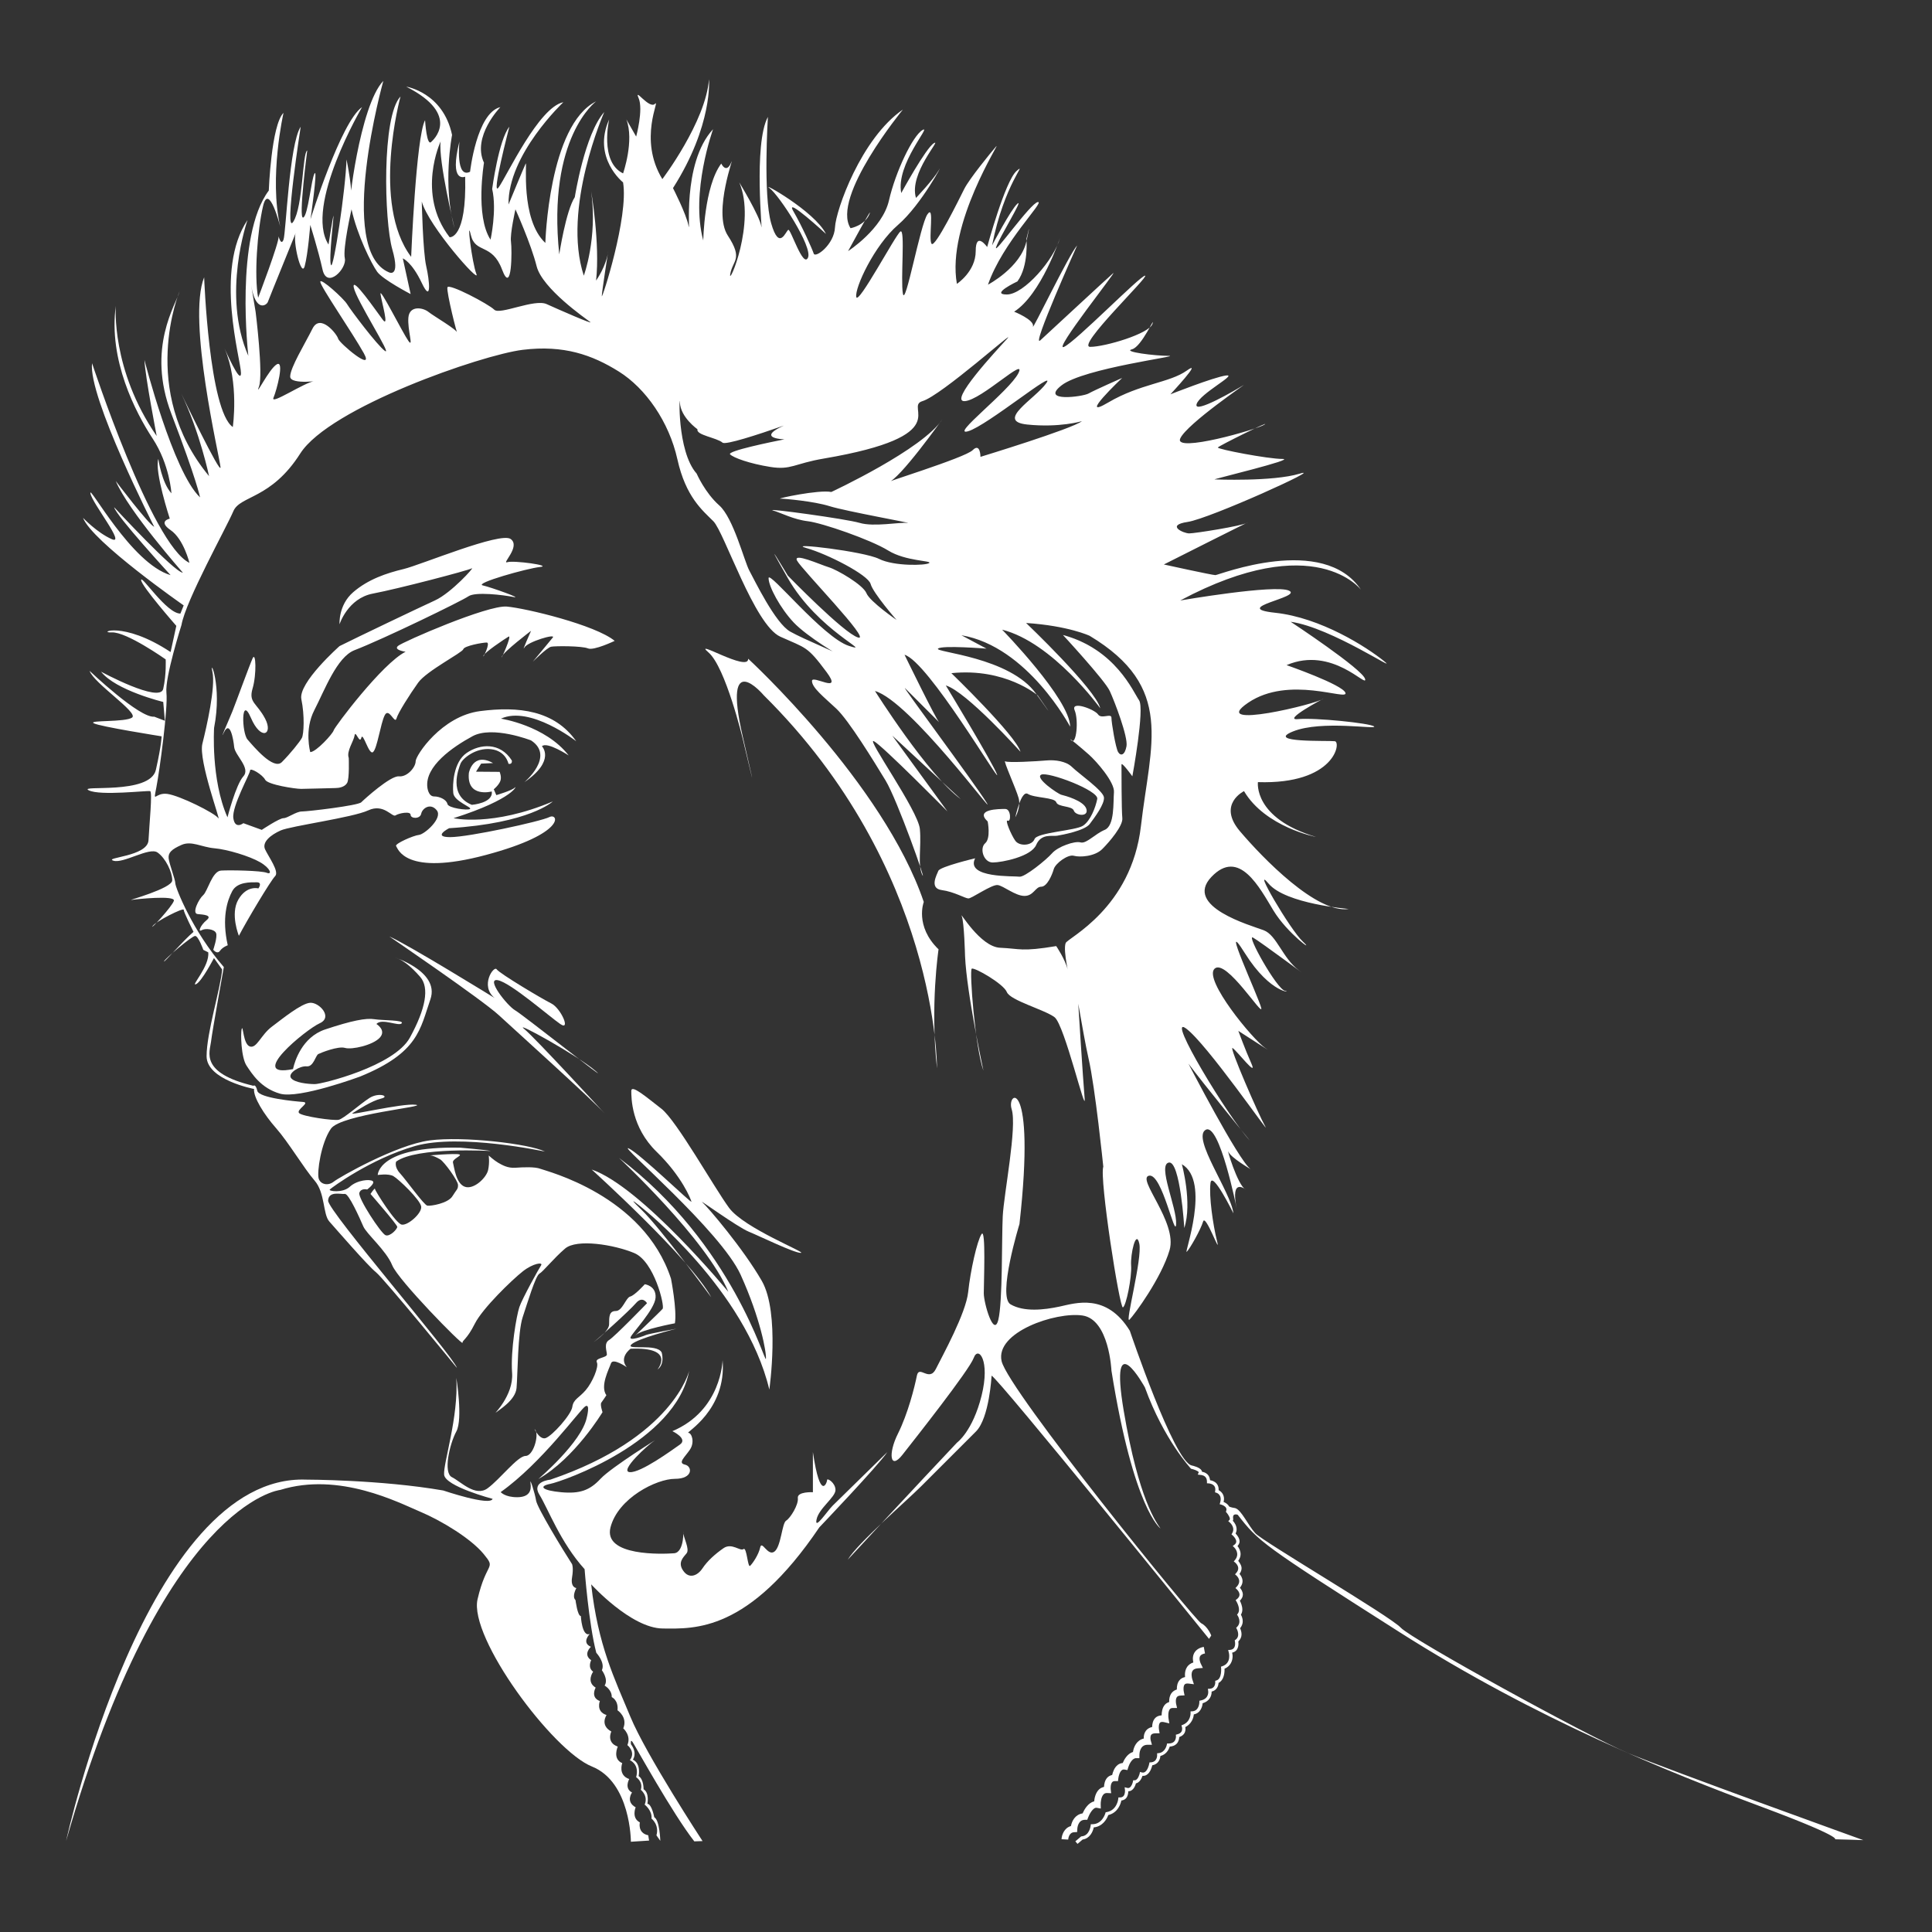 <svg xmlns="http://www.w3.org/2000/svg" xmlns:xlink="http://www.w3.org/1999/xlink" version="1.1" width="300" height="300" xml:space="preserve"><rect width="100%" height="100%" fill="#333333" stroke="none"/><desc>Created with Fabric.js 1.2.0</desc><defs></defs><g style="stroke: none; stroke-width: 1; stroke-dasharray: ; stroke-linecap: butt; stroke-linejoin: miter; stroke-miterlimit: 10; fill: none; opacity: 1;" transform="translate(150 150) scale(1.37 1.37)"><g transform=""><path d="M 25.724 112.184 c 0 0 0.009 -0.054 0.032 -0.148 c 0.158 -0.675 0.961 -3.462 3.608 -4.344 c 3.021 -1.007 4.647 -1.316 5.577 -1.162 s 3.408 0.078 3.098 0.465 c -0.31 0.387 -2.246 -0.62 -2.866 0.077 c 0 0 1.162 0.697 0.387 1.549 s -3.175 1.394 -3.95 1.162 c -0.774 -0.232 -2.711 0.542 -3.021 0.697 c -0.31 0.155 -0.542 1.471 -1.317 1.394 c -0.774 -0.078 -2.168 0.774 -1.781 1.316 c 0.387 0.542 1.937 0.697 2.711 0.697 s 8.984 -2.014 10.766 -5.267 c 1.781 -3.253 2.246 -5.654 1.162 -6.893 s -2.014 -1.936 -2.789 -2.168 s 5.112 1.394 3.95 4.724 c -1.162 3.331 -1.317 6.042 -7.978 8.752 c 0 0 -6.894 2.556 -9.062 1.937 c -2.169 -0.62 -3.176 -2.246 -3.795 -3.176 c -0.62 -0.929 -0.697 -3.718 -0.542 -4.183 c 0.155 -0.464 0.155 1.782 0.929 2.014 c 0.775 0.232 1.239 -1.317 2.479 -2.247 c 1.239 -0.929 3.331 -2.633 4.337 -2.71 c 1.007 -0.078 2.633 1.627 1.084 2.324 S 20.38 113.268 25.724 112.184 z" style="stroke: none; stroke-width: 1; stroke-dasharray: ; stroke-linecap: butt; stroke-linejoin: miter; stroke-miterlimit: 10; fill: white; opacity: 1;" transform="translate(-102 -100.5)" stroke-linecap="round"></path></g><g transform=""><path d="M 36.645 97.157 c 0 0 10.456 7.125 12.393 8.907 c 1.936 1.782 10.611 9.604 12.005 11.153 c 0 0 -7.9 -8.598 -9.14 -9.604 c -1.239 -1.006 6.196 3.098 8.132 4.802 c 1.937 1.704 -8.21 -6.351 -9.139 -6.893 c -0.93 -0.542 -3.408 -3.718 -1.937 -3.408 s 5.809 4.105 7.048 4.957 s 0.077 -1.782 -1.007 -2.324 c -1.084 -0.542 -5.886 -3.408 -6.196 -3.873 s -1.937 1.859 -0.232 3.253 C 48.573 104.128 38.659 98.009 36.645 97.157 z" style="stroke: none; stroke-width: 1; stroke-dasharray: ; stroke-linecap: butt; stroke-linejoin: miter; stroke-miterlimit: 10; fill: white; opacity: 1;" transform="translate(-102 -100.5)" stroke-linecap="round"></path></g><g transform=""><path d="M 79.709 148.508 c 0 0 1.239 -8.674 -0.852 -12.315 c -2.091 -3.64 -6.119 -8.365 -6.739 -8.907 c -0.619 -0.542 3.95 2.789 5.267 3.331 c 1.317 0.542 5.112 2.4 5.887 2.4 c 0.775 0 -6.429 -2.788 -8.132 -5.112 c -1.704 -2.323 -5.964 -9.914 -7.668 -11.23 c -1.704 -1.317 -3.408 -2.789 -3.408 -2.014 s 0 4.105 2.865 6.894 c 2.866 2.788 3.873 5.345 3.95 5.654 c 0.078 0.31 -5.886 -5.499 -7.125 -6.042 s 10.456 9.372 12.702 14.329 c 2.246 4.957 2.943 8.83 2.866 9.527 c -0.077 0.697 -3.718 -13.012 -16.652 -22.771 c 0 0 9.914 9.217 12.393 15.181 c 0 0 -9.836 -11.928 -15.491 -13.864 c 0 0 11.23 10.146 13.554 14.484 c 0 0 -5.731 -7.823 -7.9 -9.914 c -2.169 -2.091 0.155 -0.155 0.155 -0.155 S 76.998 137.2 79.709 148.508 z" style="stroke: none; stroke-width: 1; stroke-dasharray: ; stroke-linecap: butt; stroke-linejoin: miter; stroke-miterlimit: 10; fill: white; opacity: 1;" transform="translate(-102 -100.5)" stroke-linecap="round"></path></g><g transform=""><path d="M 103.036 88.292 c 0 0 -3.981 0.948 -4.17 1.422 s -1.043 1.991 0.379 2.18 s 2.654 0.948 3.033 0.948 c 0.379 0 2.654 -1.611 3.318 -1.517 s 1.991 1.232 3.033 1.232 s 1.232 -1.043 1.896 -1.043 c 0.663 0 1.232 -1.327 1.421 -1.991 c 0.19 -0.663 1.612 -1.706 2.275 -1.517 c 0.663 0.19 2.37 0.095 3.223 -0.758 c 0.853 -0.854 2.37 -2.654 2.275 -3.507 s -0.095 -5.688 -0.095 -6.067 c 0 -0.379 1.232 1.327 1.232 1.327 s 1.421 -7.678 0.758 -8.625 c -0.664 -0.948 -2.654 -5.782 -8.626 -7.394 c 0 0 4.739 5.119 5.308 6.351 c 0.569 1.232 2.085 5.213 1.896 6.256 c -0.19 1.042 -0.664 1.137 -0.948 0.664 c -0.284 -0.474 -0.758 -3.318 -0.758 -3.887 s -1.137 0.19 -1.517 -0.379 c -0.379 -0.569 -3.128 -1.611 -2.654 -0.474 c 0.474 1.138 0.189 3.981 -0.379 3.413 s 1.138 0.853 1.991 1.611 s 2.938 3.128 2.844 4.266 c -0.095 1.137 0.095 3.792 -1.043 4.265 c -1.137 0.474 -2.085 1.612 -2.749 1.422 c -0.664 -0.189 -2.56 0.474 -3.223 1.232 s -3.128 2.749 -3.697 2.654 S 101.898 90.567 103.036 88.292 z" style="stroke: none; stroke-width: 1; stroke-dasharray: ; stroke-linecap: butt; stroke-linejoin: miter; stroke-miterlimit: 10; fill: white; opacity: 1;" transform="translate(-102 -100.5)" stroke-linecap="round"></path></g><g transform=""><path d="M 104.458 84.122 c 0 0 0.379 1.896 -0.284 2.465 c -0.664 0.568 -0.189 2.18 0.853 2.18 c 1.043 0 4.36 -0.664 4.929 -1.991 s 1.801 -0.948 2.37 -1.042 c 0.569 -0.095 3.128 -0.569 3.697 -1.327 s 1.706 -2.275 1.611 -3.033 c -0.095 -0.759 -2.938 -2.749 -3.602 -3.413 s -1.896 -0.853 -2.938 -0.758 c -1.042 0.095 -4.36 0.284 -4.645 0.095 s 1.232 3.128 1.517 4.171 c 0.284 1.042 -0.379 2.18 -0.379 2.18 s 0.663 -3.128 1.422 -2.654 c 0.758 0.474 3.033 0.379 3.223 0.948 c 0.189 0.569 1.801 0.379 1.991 0.948 c 0.189 0.568 1.706 0.758 1.421 -0.19 c -0.284 -0.948 -2.464 -1.517 -2.843 -1.611 c -0.379 -0.095 -3.034 -1.896 -2.275 -2.275 c 0.758 -0.379 6.54 1.801 6.351 2.749 c -0.189 0.948 -0.758 2.464 -1.611 3.033 s -5.213 0.758 -5.498 1.517 c -0.284 0.758 -1.706 0.853 -2.18 0.189 c -0.474 -0.664 -1.232 -2.464 -0.854 -2.275 c 0.379 0.189 0.379 -1.327 -0.284 -1.327 S 102.941 82.7 104.458 84.122 z" style="stroke: none; stroke-width: 1; stroke-dasharray: ; stroke-linecap: butt; stroke-linejoin: miter; stroke-miterlimit: 10; fill: white; opacity: 1;" transform="translate(-102 -100.5)" stroke-linecap="round"></path></g><g transform=""><path d="M 86.195 67.186 c -2.21 -2.971 -2.307 -2.686 -5.245 -4.013 s -6.351 -11.849 -7.583 -13.081 c -1.232 -1.232 -3.128 -2.749 -4.076 -7.014 c -0.948 -4.266 -3.602 -8.057 -6.635 -9.953 c -3.033 -1.896 -6.256 -3.033 -10.901 -2.464 s -21.896 6.541 -25.214 11.754 c -3.318 5.213 -6.825 4.739 -7.583 6.541 c -0.758 1.801 -5.403 10.142 -5.877 12.891 c 0 0 -1.896 5.972 -1.707 7.678 c 0.19 1.706 -0.758 8.72 -1.137 10.711 c -0.379 1.991 -0.189 0.569 1.232 0.758 c 1.421 0.189 5.403 2.18 5.782 2.749 c 0.379 0.569 -2.275 -6.541 -1.801 -8.437 c 0.474 -1.896 1.517 -6.445 1.137 -8.152 c -0.379 -1.706 1.138 1.517 0.19 6.351 c 0 0 -0.379 5.877 1.517 10.143 c 0 0 0.948 -3.697 1.801 -4.645 c 0.853 -0.948 -0.948 -2.37 -1.042 -3.317 c -0.095 -0.948 -0.474 -3.033 -1.138 -1.706 c -0.664 1.327 0.569 -1.422 0.948 -2.37 c 0.379 -0.948 1.896 -5.119 2.275 -5.972 c 0.379 -0.853 0.474 1.801 0 3.413 c -0.474 1.611 0.474 1.611 1.422 3.413 c 0.948 1.801 -0.474 2.559 -1.612 -0.095 c -1.137 -2.654 -1.042 1.707 -0.379 2.465 s 2.938 3.507 3.886 2.559 s 2.053 -2.319 2.275 -2.749 c 0.215 -0.416 0.326 -2.521 -0.061 -4.376 s 4.328 -6.028 4.328 -6.028 c 2.009 -1.005 8.965 -4.328 10.82 -5.178 s 4.56 -3.865 4.173 -3.633 c -0.386 0.232 -8.347 2.319 -11.207 2.86 c -2.859 0.541 -3.787 3.478 -3.787 3.478 s -0.154 -2.164 1.546 -3.633 c 1.7 -1.468 3.787 -2.164 5.719 -2.627 c 1.932 -0.464 10.975 -4.251 12.134 -3.401 s -1.082 2.86 -0.386 2.628 s 5.178 0.386 3.71 0.541 c -1.469 0.154 -7.497 1.855 -6.492 2.087 c 1.004 0.232 4.637 1.545 3.478 1.313 c -1.159 -0.232 -4.328 -0.618 -5.101 -0.077 s -9.645 4.851 -12.907 6.106 c -2.009 0.772 -3.4 4.56 -4.56 6.801 c -1.16 2.241 -0.46 4.751 -0.46 4.751 c 0.664 0 2.56 -2.085 2.654 -2.465 c 0.095 -0.379 5.498 -7.583 8.152 -8.91 c 0 0 -1.422 -0.189 -0.853 -0.664 c 0.569 -0.474 10.143 -4.645 12.323 -4.455 s 10.047 2.085 12.228 3.887 c 0 0 -2.37 1.137 -3.033 0.853 c -0.664 -0.285 -3.697 -0.285 -4.171 -0.19 c -0.474 0.095 -2.085 1.707 -2.085 1.707 s 1.896 -2.275 2.275 -2.749 c 0.379 -0.474 -2.844 0.474 -3.223 1.137 c -0.379 0.664 0.758 -1.896 0.758 -1.896 s -3.128 2.37 -3.317 2.938 s 1.232 -2.56 0.758 -2.275 c -0.474 0.284 -2.749 1.801 -2.844 2.18 c -0.095 0.379 0.853 -1.517 0.379 -1.517 c -0.474 0 -2.559 0.379 -2.654 0.758 c -0.095 0.379 -4.171 2.464 -5.119 3.792 s -2.275 3.412 -2.464 4.076 c -0.19 0.663 -0.853 -1.327 -1.327 -0.379 s -0.853 3.792 -1.327 4.171 c -0.474 0.379 -1.137 -2.37 -1.327 -1.612 c -0.189 0.759 -0.664 -0.948 -0.758 -0.284 s -0.948 1.801 -0.664 2.56 c 0 0 0.095 2.37 -0.189 2.843 c -0.284 0.474 -0.948 0.569 -1.327 0.569 c -0.379 0 -3.223 0.095 -3.886 0.095 s -3.792 -0.474 -4.076 -1.042 c -0.285 -0.569 -1.707 -1.422 -1.707 -1.043 c 0 0.379 -2.085 4.076 -1.896 5.403 c 0.189 1.327 1.137 0.569 1.137 0.569 l 2.085 0.758 c 0 0 1.991 -1.327 2.464 -1.327 c 0.474 0 1.422 -0.758 2.085 -0.758 s 6.351 -0.664 6.73 -1.043 c 0.379 -0.379 3.318 -3.033 4.266 -2.938 s 1.896 -1.042 1.896 -1.706 s 2.938 -5.119 7.298 -5.688 c 4.36 -0.568 8.437 -0.095 10.901 3.413 c 0 0 -5.213 -4.076 -8.531 -2.559 c 0 0 5.023 0.758 7.678 4.17 c 0 0 -2.464 -1.611 -3.033 -1.042 c 0 0 1.611 1.611 -1.991 4.076 c 0 0 3.507 -2.938 0.758 -4.739 c 0 0 -4.36 -1.707 -6.635 -0.474 s -5.403 3.413 -5.119 5.782 c 0 0 0.095 1.042 0.758 1.042 c 0.664 0 1.422 0.379 1.517 0.853 c 0.095 0.474 2.275 0.759 2.56 0.569 c 0.284 -0.189 -1.801 -0.853 -1.896 -1.801 c -0.095 -0.948 0 -3.507 1.517 -4.55 c 1.517 -1.043 3.792 -1.232 5.119 0.853 c 0 0 0.095 0.474 -0.379 0.379 c 0 0 -0.274 -1.474 -1.997 -1.66 c -1.723 -0.187 -3.238 1.079 -3.446 1.661 c -0.208 0.581 -1.412 3.549 1.287 4.649 c 0 0 2.449 -0.187 2.262 -1.515 c 0 0 -2.864 0.768 -2.595 -2.097 c 0 0 0.436 -2.408 2.74 -1.121 l -1.349 0.062 l -0.582 0.914 l 2.678 0.021 c 0 0 0.27 0.602 0.062 1.08 s -0.727 0.893 -0.727 0.893 l 0.291 0.664 c 0 0 1.848 -0.548 2.101 -0.864 s 0 1.264 -6.951 3.476 c 0 0 4.36 1.011 11.249 -1.896 c 0 0 -2.591 2.465 -11.754 3.033 c 0 0 -1.959 1.011 0.126 1.011 s 10.237 -1.77 11.248 -2.275 c 1.011 -0.505 2.022 1.833 -7.204 4.297 c -9.226 2.465 -9.984 -0.758 -10.174 -1.011 s 1.959 -1.201 2.591 -1.264 c 0.632 -0.063 2.717 -1.896 2.022 -2.78 c -0.695 -0.885 -1.644 -0.253 -1.77 0.379 c -0.126 0.632 -1.201 0.569 -1.201 0.126 s -1.327 -0.189 -1.706 0.063 c -0.379 0.253 -1.327 -1.391 -3.097 -0.569 s -8.784 1.769 -9.921 2.275 c -1.137 0.505 -2.148 1.327 -1.769 2.148 c 0.379 0.822 1.643 2.528 1.137 3.033 c -0.505 0.506 -3.223 5.056 -4.107 6.762 c 0 0 -1.011 -2.464 -0.063 -4.107 c 0.948 -1.643 2.275 -1.264 2.275 -1.264 s 0.505 -0.695 -0.19 -0.695 c -0.695 0 -2.212 -0.063 -2.78 1.011 c -0.569 1.074 -1.201 3.033 -0.505 6.129 c 0 0 -0.569 0.189 -0.885 0.632 c -0.316 0.442 -0.758 -0.126 -0.758 -0.126 s 0.505 -1.454 0.316 -1.896 s -1.201 -0.569 -1.643 -0.316 s -0.126 -0.569 0.569 -1.138 c 0.695 -0.568 -0.316 -0.632 -1.011 -0.695 c -0.695 -0.063 0.126 -1.707 0.632 -2.149 c 0.506 -0.442 1.011 -2.717 2.022 -2.78 c 1.011 -0.063 4.55 0 5.182 0.253 s 0.442 -0.506 -0.758 -1.201 c -1.201 -0.695 -3.729 -1.454 -5.182 -1.58 c -1.454 -0.126 -2.591 -0.885 -3.729 -0.379 c -1.138 0.505 -1.517 0.885 -1.454 1.517 s 0.758 2.401 0.758 2.844 c 0 0.442 1.959 5.434 5.498 9.479 c 0 0 -1.327 7.33 -1.453 8.468 c -0.126 1.137 -1.327 3.539 4.803 4.992 c 0 0 0.253 -0.253 0.442 0.568 c 0.189 0.822 4.297 1.201 5.182 1.264 c 0.885 0.063 -0.821 0.885 -0.442 1.264 c 0.379 0.379 3.918 0.885 4.487 0.758 c 0.569 -0.126 2.401 -1.769 3.476 -2.464 s 2.401 -0.19 1.327 0.063 s -2.591 1.264 -3.223 1.644 c -0.632 0.379 5.561 -1.138 7.141 -0.948 c 1.58 0.189 -8.468 1.074 -9.605 2.717 c -1.137 1.643 -1.58 4.929 -1.39 5.625 c 0.189 0.695 1.074 0.885 1.706 0.379 s 7.078 -4.171 10.869 -4.677 c 3.792 -0.505 11.312 0.38 13.081 1.265 c 0 0 -9.668 -2.085 -14.724 -0.632 c -5.055 1.453 -9.479 4.739 -9.668 4.929 c -0.189 0.189 1.454 0.442 2.275 -0.316 c 0.822 -0.758 2.275 -0.885 2.591 -0.632 c 0.315 0.253 -0.632 0.948 -0.632 0.948 s -0.695 -0.19 -0.884 0.379 c -0.19 0.569 2.464 4.613 2.97 4.803 s 1.327 -0.695 1.327 -0.948 s -3.033 -3.729 -3.033 -3.729 s 0.505 -0.758 0.505 -0.569 s 2.338 3.918 3.033 4.044 c 0.695 0.126 2.275 -1.264 2.212 -2.022 s -2.591 -3.16 -3.16 -3.476 c -0.569 -0.316 -1.77 -0.126 -1.77 -0.126 s 0 -3.286 9.353 -3.097 c 0 0 2.97 0.253 3.476 0.379 c 0 0 -8.404 -0.505 -10.743 1.201 c 0 0 -0.253 0.569 0.442 1.327 s 2.717 3.602 3.096 3.665 c 0.379 0.063 2.338 -0.252 2.844 -1.074 c 0.506 -0.822 0.632 -0.758 0.632 -1.264 c 0 -0.505 -1.58 -2.654 -2.022 -2.907 s -0.821 -0.442 -1.137 -0.442 c -0.316 0 2.843 -0.252 3.286 -0.126 c 0.442 0.126 -0.821 0.505 -0.695 0.948 c 0.126 0.442 0.316 2.338 1.327 2.717 c 1.011 0.379 2.464 -1.011 2.654 -1.896 c 0.19 -0.885 0.063 -1.643 0.063 -1.643 s 0.632 0.569 1.074 0.822 s 1.074 0.632 1.959 0.568 c 0.885 -0.063 2.211 -0.126 2.844 0.126 c 0.632 0.253 11.69 2.97 14.787 12.449 c 0 0 0.695 3.539 0.442 5.055 c 0 0 -3.728 0.695 -4.423 1.327 s 2.781 -2.654 3.033 -2.97 c 0.253 -0.316 -0.948 -5.372 -3.223 -6.32 c -2.275 -0.948 -6.509 -1.643 -7.836 -0.505 c -1.327 1.138 -2.465 2.591 -2.907 2.844 c -0.442 0.252 -1.327 3.223 -1.896 4.929 c -0.569 1.706 -0.568 6.635 -0.695 8.025 c -0.126 1.391 -1.959 2.465 -2.338 2.781 c -0.379 0.315 2.022 -1.896 1.833 -4.487 s 0.505 -6.508 0.822 -7.457 c 0.316 -0.948 2.211 -4.36 2.464 -4.739 c 0.253 -0.379 -0.885 -0.253 -2.085 0.695 c -1.201 0.948 -4.55 4.171 -5.435 5.94 s -1.39 1.832 -1.39 2.148 c 0 0.316 -7.268 -7.078 -7.962 -8.784 s -2.907 -3.539 -3.286 -4.424 c -0.379 -0.884 -1.643 -3.729 -2.085 -3.665 c -0.442 0.063 -1.833 -0.379 -1.896 0.758 c -0.063 1.137 14.169 17.587 14.604 18.968 c 0 0 -8.253 -10.108 -9.181 -10.85 c -0.928 -0.742 -4.544 -4.915 -5.286 -5.75 s -0.463 -3.246 -1.669 -4.637 s -2.968 -4.358 -4.359 -5.935 c -1.391 -1.577 -2.597 -3.524 -2.504 -4.451 c 0 0 -5.379 -1.021 -5.379 -3.71 c 0 -2.689 1.577 -7.605 1.762 -9.831 l -0.927 -1.298 c 0 0 -1.391 2.689 -2.04 2.968 c -0.649 0.278 1.576 -2.04 1.391 -3.617 l -0.557 -0.278 c 0 0 -0.557 -1.577 -0.927 -1.577 c -0.371 0 -3.432 2.597 -3.524 2.875 s 2.226 -2.411 3.339 -3.338 c 0 0 -1.113 -2.226 -1.113 -2.504 s -3.153 1.298 -3.524 1.854 s 2.226 -2.226 2.411 -2.875 c 0.186 -0.649 -4.266 -0.186 -4.822 -0.093 c -0.557 0.093 4.637 -1.298 4.637 -2.226 c 0 -0.928 -0.742 -2.504 -1.669 -3.153 c -0.927 -0.649 -3.895 1.298 -5.008 0.927 C 4.243 88.193 9.25 88.1 9.343 86.245 c 0.093 -1.854 0.464 -5.471 0.186 -5.564 s -5.657 0.557 -6.955 -0.093 c -1.298 -0.649 6.955 0.557 7.604 -2.318 c 0.649 -2.875 0.649 -3.802 0.649 -3.802 s -7.048 -1.112 -7.697 -1.483 s 3.617 -0.093 4.359 -0.649 c 0.742 -0.556 -4.359 -3.896 -4.823 -5.287 c 0 0 5.657 5.379 7.326 5.193 l 1.206 0.463 l -0.186 -2.133 c 0 0 -5.378 -1.298 -7.048 -3.431 c 0 0 6.677 3.617 7.048 1.947 c 0.371 -1.669 0.278 -3.338 0.278 -3.338 s -4.451 -3.153 -6.121 -3.06 c -1.669 0.092 1.206 -1.392 6.677 2.226 l 0.649 -2.968 c 0 0 -3.987 -4.544 -3.987 -5.193 s 2.875 3.802 4.451 3.802 l 0.371 -0.928 c 0 0 -10.387 -7.233 -11.407 -9.922 c 0 0 1.577 1.669 3.246 2.411 c 1.669 0.742 -2.226 -4.081 -2.411 -5.193 c -0.186 -1.113 4.637 7.975 9.088 9.273 c 0 0 -6.213 -6.77 -6.398 -7.697 c 0 0 6.862 7.419 7.79 7.419 c 0 0 -6.213 -7.048 -7.604 -10.387 c 0 0 3.709 4.916 4.359 5.193 c 0 0 -7.512 -14.745 -7.048 -18.547 c 0 0 6.77 20.587 11.036 22.627 c 0 0 -0.649 -2.69 -2.133 -3.71 c -1.484 -1.02 -0.093 -1.298 -0.093 -1.298 s -1.762 -5.378 -1.298 -6.77 c 0 0 0.371 2.689 1.484 3.895 c 0 0 -0.186 -3.246 -2.133 -6.213 c -1.948 -2.968 -5.008 -8.903 -4.173 -15.023 c 0 0 -0.557 7.233 4.637 14.745 c 0 0 -1.298 -6.677 -1.391 -8.625 c 0 0 3.246 12.705 6.306 15.58 c 0 0 -0.371 -1.948 -3.246 -9.459 c -2.875 -7.512 0.556 -12.427 0.927 -13.91 c 0 0 -4.729 11.221 3.338 20.958 c 0 0 -1.02 -4.915 -3.153 -9.366 c 0 0 4.544 9.459 4.451 8.346 s -3.801 -16.692 -1.854 -21.515 c 0 0 0.556 15.116 3.246 16.97 c 0 0 0.742 -5.007 -0.927 -8.902 c 0 0 1.854 4.266 1.854 2.782 c 0 -1.484 -3.06 -11.685 0.742 -17.342 c 0 0 -2.967 8.439 0.093 15.394 c 0 0 -1.577 -13.539 2.318 -18.732 c 0 0 0.278 -7.418 1.669 -8.81 c 0 0 -1.669 7.326 -0.371 12.89 c 0 0 -1.298 -5.101 -1.948 -2.318 c -0.649 2.782 -1.02 7.882 -0.557 10.386 c 0 0 2.412 -6.306 2.319 -6.955 c 0 0 0.278 1.113 0.556 0.371 c 0.278 -0.742 0.649 -10.85 1.947 -12.797 c 0 0 -1.947 12.52 -0.834 10.757 c 1.113 -1.762 1.021 -7.79 1.577 -8.068 c 0 0 -1.021 7.79 -0.464 7.604 s 0.928 -4.451 1.298 -5.008 c 0.371 -0.557 -0.464 5.193 -0.464 5.193 s 3.432 -11.035 5.843 -12.704 c 0 0 -6.584 11.221 -3.802 15.579 c 0 0 0.464 -2.967 0.556 -3.246 c 0.093 -0.278 -0.556 4.915 -0.278 5.564 c 0.278 0.649 1.669 -8.624 1.762 -11.963 c 0 0 0.835 3.988 0.464 5.008 s 1.02 -11.128 3.709 -13.91 c 0 0 -5.378 19.196 0.649 21.7 c 0 0 1.298 0.649 0.371 -2.597 S 35.773 4.173 37.906 1.947 c 0 0 -3.338 12.148 1.206 18.176 c 0 0 0.556 -13.632 1.577 -15.487 c 0 0 0.186 3.153 0.742 2.411 c 0 0 3.524 -2.968 -2.875 -6.213 c 0 0 4.173 0.649 5.193 5.472 c 0 0 -1.113 5.657 0.278 10.572 c 0 0 -1.854 -7.697 -1.577 -9.83 c 0 0 -2.782 5.935 1.021 10.85 c 0 0 1.947 0.278 1.762 -6.862 c 0 0 -1.855 0.834 -0.649 -3.988 c 0 0 -0.463 4.266 1.206 3.431 c 0 0 0.742 -6.677 3.432 -7.326 c 0 0 -3.246 3.338 -1.855 6.306 c 0 0 -1.02 6.027 0.742 8.717 c 0 0 0.742 -3.338 0.185 -5.75 c 0 0 0.742 -5.563 1.948 -7.047 c 0 0 -2.133 8.161 -1.206 6.862 s 4.544 -9.088 7.326 -9.645 c 0 0 -6.306 5.935 -6.213 11.592 c 0 0 1.762 -4.266 1.947 -4.637 c 0.186 -0.371 -0.649 6.306 2.226 8.995 c 0 0 0.371 -13.354 5.75 -16.043 c 0 0 -5.564 4.081 -4.173 17.341 c 0 0 0.742 -4.915 1.762 -6.491 c 0 0 1.113 -7.141 3.339 -9.645 c 0 0 -4.822 10.943 -2.319 18.547 c 0 0 1.577 -4.266 0.835 -9.552 c 0 0 1.02 5.936 0.556 10.108 c 0 0 1.206 -1.669 1.391 -3.431 c 0 0 -0.742 4.729 -0.742 5.193 c 0 0.464 3.06 -8.995 2.411 -12.89 c 0 0 -3.524 -2.782 -1.577 -7.141 c 0 0 -1.113 4.822 1.577 6.121 c 0 0 1.298 -3.709 0.371 -6.121 l 1.113 1.947 c 0 0 0.834 -3.06 0.278 -4.358 c -0.556 -1.298 1.206 1.298 1.855 0.649 c 0.649 -0.649 -1.948 3.987 0.834 8.531 c 0 0 4.915 -6.491 5.286 -11.313 c 0 0 0.464 5.193 -4.08 12.334 c 0 0 1.484 2.875 1.762 4.266 c 0.278 1.391 -0.835 -7.048 2.782 -10.943 c 0 0 -2.597 7.141 -1.113 12.612 c 0 0 0.093 -6.12 2.04 -8.717 c 0 0 0.556 1.205 1.113 -0.093 c 0.557 -1.298 -2.132 5.564 -0.371 8.253 c 1.762 2.689 0.556 2.782 0.278 4.358 c -0.278 1.577 2.968 -5.842 1.021 -10.386 c 0 0 2.318 3.802 2.503 5.008 s -0.927 -9.366 0.742 -12.427 c 0 0 -0.556 8.81 0.371 12.056 c 0.927 3.246 1.669 0.834 1.947 0.742 c 0.278 -0.092 1.669 4.359 2.226 3.153 s -3.246 -7.048 -4.358 -7.882 c -1.113 -0.835 5.101 2.597 6.398 5.193 c 0 0 -4.729 -4.358 -3.709 -2.596 c 1.02 1.762 2.132 4.266 2.318 4.822 c 0.186 0.557 2.319 -1.02 2.411 -2.967 c 0.093 -1.947 2.968 -10.108 7.697 -13.354 c 0 0 -8.161 9.923 -5.935 13.447 c 0 0 1.577 -0.278 2.133 -1.577 c 0.556 -1.298 -2.411 4.173 -2.411 4.173 s 3.895 -2.504 4.636 -5.75 c 0.742 -3.246 2.69 -7.326 3.802 -7.975 c 1.113 -0.649 -3.06 3.895 -2.411 7.141 c 0 0 2.782 -5.101 3.709 -5.657 c 0.928 -0.556 -2.875 3.431 -2.04 6.213 c 0 0 1.948 -2.04 2.597 -3.153 s -1.948 3.895 -4.637 6.213 c -2.689 2.318 -4.915 7.141 -4.729 8.161 c 0.185 1.02 4.451 -7.048 5.008 -7.419 s 0 5.471 0.278 7.048 c 0.279 1.577 1.948 -7.79 2.782 -8.996 c 0.835 -1.205 0.093 2.782 0.464 3.339 c 0.371 0.556 3.153 -5.101 3.709 -6.213 c 0.557 -1.113 2.968 -4.081 3.617 -4.822 c 0.649 -0.742 -5.657 8.81 -4.452 15.58 c 0 0 2.133 -1.391 2.133 -3.709 s 1.298 -0.464 1.298 -0.464 s 2.041 -7.511 3.338 -8.624 c 1.298 -1.113 -1.391 1.391 -2.782 8.439 c 0 0 2.133 -4.081 2.875 -4.729 c 0.742 -0.649 -2.041 3.802 -2.411 4.915 c -0.371 1.113 3.895 -5.007 4.729 -5.1 c 0.834 -0.093 -3.988 4.544 -5.657 9.366 c 0 0 3.71 -1.947 4.359 -4.915 s 0 -0.278 0 -0.278 s 0.278 3.06 -1.02 4.822 c 0 0 -3.153 1.484 -1.206 1.484 s 5.378 -3.988 6.027 -6.399 c 0 0 -2.133 6.399 -5.193 8.346 c 0 0 2.318 0.927 2.133 1.669 c -0.186 0.742 4.081 -8.161 5.008 -9.181 c 0 0 -5.286 11.777 -4.173 10.757 c 1.113 -1.02 7.604 -7.048 8.253 -7.604 s -6.955 8.996 -5.564 8.346 s 8.624 -8.068 9.181 -8.068 s -7.882 8.068 -6.213 8.068 c 1.669 0 6.676 -1.484 7.047 -2.597 s -1.205 2.597 -2.318 2.875 c -1.113 0.278 2.597 0.742 4.173 0.742 s -9.644 1.391 -12.148 3.338 s 2.411 1.298 3.06 0.927 c 0.649 -0.371 3.803 -1.762 3.803 -1.762 s -5.194 4.915 -1.577 2.782 c 3.617 -2.133 6.955 -2.225 8.902 -3.616 c 1.947 -1.391 -1.855 2.689 -1.855 2.689 s 4.915 -1.947 6.306 -2.133 s -2.967 2.04 -3.338 3.246 c -0.371 1.206 4.544 -1.669 5.286 -2.133 s -6.398 4.358 -7.141 6.028 s 8.717 -1.02 9.551 -1.577 c 0.835 -0.556 -5.192 2.411 -5.286 2.597 c -0.093 0.186 5.657 1.298 7.326 1.298 c 1.669 0 -7.975 2.318 -7.697 2.318 c 0 0 6.584 0.278 9.644 -0.649 c 3.061 -0.928 -10.201 5.1 -12.705 5.471 s -0.463 1.298 0.186 1.298 s 5.935 -0.834 6.584 -1.206 c 0.649 -0.371 -9.459 4.729 -9.459 4.729 s 5.471 1.206 5.842 1.206 s 12.241 -4.729 16.507 1.669 c 0 0 -5.193 -6.955 -20.495 1.206 c 0 0 10.757 -1.855 12.333 -1.113 c 1.577 0.742 -6.77 1.948 -1.577 2.504 c 5.194 0.557 10.386 3.895 12.334 5.472 c 1.948 1.576 -5.935 -3.802 -10.572 -4.451 c 0 0 8.161 5.378 8.439 6.491 c 0.278 1.113 -3.709 -3.802 -8.902 -1.577 c 0 0 6.398 2.226 6.677 3.153 c 0.278 0.928 -6.398 -2.04 -11.036 1.113 c -4.637 3.153 7.975 0.093 8.532 -0.463 c 0 0 -4.729 2.504 -2.875 2.318 c 1.855 -0.186 8.253 0.464 8.625 0.834 c 0.371 0.371 -5.936 -0.742 -9.181 0.557 c -3.245 1.298 3.988 1.02 4.729 1.113 c 0.742 0.093 0 4.915 -8.717 4.637 c 0 0 -0.557 4.08 6.584 6.213 c 0 0 -5.75 -1.112 -8.161 -5.193 c 0 0 -3.06 1.484 -0.463 4.544 s 8.717 9.367 12.333 8.81 c 0 0 -7.14 -0.557 -9.088 -2.875 s 2.412 5.193 3.896 6.584 c 1.483 1.391 -1.762 -0.927 -3.338 -3.524 c -1.577 -2.596 -3.896 -7.14 -7.048 -3.802 c -3.153 3.339 4.451 5.472 5.935 6.028 c 1.484 0.556 2.133 3.153 3.988 4.544 c 1.855 1.391 -4.359 -3.246 -5.193 -3.709 c -0.834 -0.464 2.689 5.842 3.617 6.028 c 0.928 0.186 -1.576 0.463 -4.544 -4.266 s 1.577 5.008 1.855 6.213 c 0.278 1.206 -3.988 -5.657 -5.286 -4.451 s 4.358 8.068 5.75 8.995 c 1.391 0.927 -3.06 -1.947 -3.06 -1.947 s 0.743 2.04 1.484 3.709 c 0.742 1.669 -1.669 -1.483 -2.133 -1.762 c -0.463 -0.278 2.967 7.604 3.709 8.902 c 0.742 1.298 -6.677 -9.459 -8.996 -11.128 c -2.318 -1.669 4.823 10.108 7.234 12.705 c 0 0 -5.378 -6.584 -6.955 -8.717 c 0 0 5.657 10.943 7.047 11.963 c 0 0 -2.226 -1.298 -2.503 -1.948 c -0.278 -0.649 1.02 3.802 1.947 4.266 c 0 0 -1.762 -1.484 -1.02 2.133 c 0 0 -1.948 -9.83 -3.524 -8.902 c -1.576 0.927 2.875 7.048 3.153 9.459 c 0 0 -2.411 -4.916 -2.597 -3.432 c -0.186 1.484 0.279 4.729 0.742 6.584 c 0.464 1.854 -1.298 -3.153 -1.577 -2.226 c -0.278 0.927 -1.483 3.06 -1.854 3.431 s 2.782 -7.975 -0.557 -9.923 c 0 0 1.206 4.358 0.278 7.233 c 0 0 -0.464 -7.697 -1.762 -7.419 c -1.298 0.278 0.927 5.101 0.835 6.956 c -0.093 1.854 -1.577 -5.75 -3.061 -5.472 c -1.483 0.278 3.246 5.286 2.318 8.439 s -3.988 7.326 -4.544 7.883 c -0.556 0.556 1.484 -6.956 1.113 -8.625 c -0.371 -1.669 -1.021 1.206 -0.928 2.504 c 0.093 1.298 -0.556 4.544 -0.927 4.729 c -0.371 0.186 -2.689 -14.652 -2.226 -15.95 c 0 0 -0.914 -8.979 -1.672 -12.265 c -0.316 -1.373 -0.743 -3.802 -1.166 -6.2 c 0 0 0.534 8.538 0.723 10.718 s -2.275 -8.342 -3.412 -9.195 c -1.138 -0.853 -5.024 -1.896 -5.403 -2.844 c -0.379 -0.948 -3.697 -2.843 -3.981 -2.654 c -0.285 0.189 0.379 8.91 1.327 11.564 c 0 0 -1.896 -8.721 -2.085 -12.986 c 0 0 -0.095 -3.886 -0.379 -4.55 c -0.284 -0.664 2.085 3.507 4.36 3.602 c 2.275 0.095 2.37 0.474 6.351 -0.19 c 0 0 1.042 1.517 1.327 2.749 c 0.284 1.232 -0.601 -2.211 -0.253 -3.096 c 0.229 -0.583 7.457 -3.918 8.531 -13.271 c 1.075 -9.353 3.854 -15.735 -5.814 -21.549 c 0 0 -2.401 -1.138 -7.204 -1.454 c 0 0 7.899 7.52 8.405 9.668 c 0 0 -5.371 -7.457 -11.122 -8.91 c 0 0 7.709 7.899 7.709 10.996 c 0 0 -4.803 -9.1 -12.323 -10.363 l 2.844 1.517 c 0 0 -5.087 -0.411 -5.498 0 c -0.411 0.41 8.152 0.948 11.122 5.118 c 2.97 4.171 0.189 0.19 0.189 0.19 s -3.665 -3.16 -9.795 -2.528 c 0 0 7.268 7.014 7.836 8.91 c 0 0 -6.13 -6.825 -8.468 -7.52 c 0 0 5.435 8.973 5.814 10.111 c 0.379 1.138 -7.836 -12.828 -10.49 -13.586 c 0 0 3.539 7.267 3.918 7.646 c 0.379 0.379 -3.255 -3.254 -3.855 -3.855 c -0.6 -0.6 7.899 10.806 9.227 12.955 s -8.657 -11.501 -12.639 -12.639 c 0 0 6.003 9.542 9.731 12.26 l -7.772 -7.204 l 6.256 8.594 c 0 0 -7.394 -7.488 -8.341 -7.962 s 5.024 7.868 5.213 9.953 c 0.189 2.085 -0.284 4.076 0.284 5.214 c 0.569 1.137 -2.844 -8.531 -4.17 -10.711 c -1.327 -2.18 -4.171 -6.825 -5.593 -8.152 s -2.749 -2.37 -2.749 -3.128 S 88.123 69.777 86.195 67.186 z M 83.415 38.434 c 5.479 -1.934 -8.341 3.317 -9.005 2.749 s -3.033 -0.853 -2.844 -1.517 c 0 0 -1.928 -1.359 -1.991 -3.033 c -0.051 -1.366 -0.379 5.498 1.896 8.057 c 0 0 0.948 2.18 2.559 3.602 s 2.844 6.351 3.413 7.394 c 0.569 1.042 2.938 5.972 4.645 6.919 s 5.308 2.37 5.593 2.654 c 0.284 0.284 -3.697 -2.085 -5.213 -3.697 c -1.517 -1.612 -2.844 -4.076 -2.844 -5.024 s 6.161 6.73 9.1 7.678 c 2.938 0.948 -3.507 -1.706 -6.919 -7.678 c -3.413 -5.972 0 -0.284 0 -0.284 s 6.351 6.54 7.962 7.014 c 1.612 0.474 -6.445 -7.773 -6.919 -8.721 s 2.654 0.474 3.602 0.758 c 0.948 0.285 3.886 1.991 4.266 2.938 c 0.379 0.948 3.412 3.033 3.412 3.033 s -2.654 -3.033 -2.938 -4.076 c -0.284 -1.043 -4.929 -3.413 -7.298 -4.076 c -2.37 -0.664 6.54 0.379 8.247 1.232 c 1.706 0.853 5.308 0.758 5.687 0.474 c 0.379 -0.285 -2.654 -0.19 -4.645 -1.422 c -1.991 -1.232 -7.488 -3.128 -9.1 -3.318 c -1.611 -0.189 -3.033 -0.948 -3.981 -1.232 c -0.948 -0.285 8.247 0.948 9.858 1.422 c 1.611 0.474 4.455 -0.095 5.403 0 c 0.948 0.095 -7.014 -1.327 -8.815 -1.896 c -1.801 -0.569 -5.119 -0.853 -5.592 -0.853 c -0.474 0 4.36 -1.043 5.782 -0.758 c 0 0 10.458 -4.866 12.607 -8.278 c 0 0 -4.929 6.951 -6.192 7.204 c -1.264 0.252 8.72 -2.781 9.605 -3.666 c 0.885 -0.884 0.885 0.758 0.885 0.758 S 114 39.634 115.137 38.75 c 0 0 -2.528 0.758 -6.193 0.379 c -3.665 -0.379 0.885 -2.907 2.148 -4.676 s -6.698 4.803 -8.847 5.435 c -2.149 0.632 4.676 -4.55 5.688 -6.572 c 1.011 -2.022 -4.171 3.034 -6.067 3.16 c -1.896 0.126 3.539 -5.688 4.803 -7.078 c 1.264 -1.391 -7.457 6.446 -9.605 7.078 c -2.148 0.632 4.044 3.917 -11.185 6.509 c -3.369 0.573 -3.697 1.327 -6.066 0.948 c -2.37 -0.379 -4.171 -1.042 -4.55 -1.422 c -0.379 -0.379 4.739 -1.422 6.161 -1.706 C 81.424 40.803 76.969 40.708 83.415 38.434 z M 21.485 26.364 c 0 0 0.885 7.077 0.379 8.467 c -0.505 1.391 1.137 -2.022 2.022 -2.527 c 0.885 -0.506 0 2.907 -0.379 3.792 c -0.379 0.885 3.539 -1.769 4.676 -1.896 c 1.137 -0.126 -2.781 0.506 -2.781 -0.505 s 1.643 -3.665 2.528 -5.435 s 2.781 0.632 2.907 1.138 c 0.126 0.505 4.17 3.917 2.907 1.643 c -1.264 -2.275 -4.929 -7.583 -4.929 -8.089 c 0 -0.505 2.654 1.896 3.033 2.528 c 0.379 0.632 3.413 4.676 4.297 5.308 c 0.884 0.632 -3.286 -5.814 -3.539 -7.204 c -0.252 -1.39 2.528 2.654 3.286 3.665 s -0.126 -2.022 -0.253 -2.907 s 2.528 4.423 3.16 5.308 s -0.126 -1.264 0 -2.654 c 0.126 -1.39 1.643 -1.137 2.275 -0.632 s 3.286 2.022 3.286 2.401 c 0 0.379 -1.264 -4.676 -1.138 -5.182 c 0.126 -0.505 4.677 1.896 5.309 2.528 c 0.632 0.632 4.549 -1.264 5.94 -0.632 c 1.39 0.632 5.435 2.401 4.929 2.022 c -0.506 -0.379 -5.435 -3.792 -6.067 -6.319 c -0.632 -2.527 -2.401 -6.446 -2.401 -6.446 s -0.632 2.781 -0.506 3.666 s 0.126 6.193 -1.011 3.16 c -1.138 -3.034 -3.033 -1.77 -3.539 -3.918 c -0.505 -2.149 0.126 3.16 0.632 4.423 c 0.506 1.264 -5.435 -5.435 -6.193 -8.215 c 0 0 0.126 5.687 0.505 7.33 c 0.379 1.643 0.632 4.297 -0.505 1.896 c -1.137 -2.401 -2.148 -2.781 -2.148 -2.781 l 0.885 4.044 c 0 0 -3.16 -1.643 -3.792 -2.528 s -2.275 -4.171 -2.907 -7.078 c 0 0 -1.011 4.424 -0.758 5.561 c 0.252 1.138 -2.022 3.539 -2.528 1.264 c -0.506 -2.275 -1.391 -5.056 -1.391 -5.056 s -0.252 3.286 -0.632 4.676 c -0.379 1.391 -1.39 -2.907 -1.011 -3.792 c 0.379 -0.885 -3.033 7.457 -3.159 7.836 c -0.126 0.379 -1.39 1.264 -1.896 -1.896 L 21.485 26.364 z" style="stroke: none; stroke-width: 1; stroke-dasharray: ; stroke-linecap: butt; stroke-linejoin: miter; stroke-miterlimit: 10; fill: white; opacity: 1;" transform="translate(-102 -100.5)" stroke-linecap="round"></path></g><g transform=""><path d="M 44.235 147.188 c 0 0 0.758 4.676 0 6.066 s -1.517 4.676 -0.505 5.182 s 2.654 2.275 4.044 1.264 s 3.413 -3.666 4.297 -3.666 c 0.885 0 1.517 -2.275 1.138 -2.907 c -0.379 -0.632 0.379 1.138 1.137 0.885 s 2.907 -2.654 3.033 -3.539 c 0.126 -0.885 0.758 -1.011 1.517 -1.896 c 0.759 -0.884 1.517 -2.654 1.264 -3.159 c -0.253 -0.505 1.137 -0.505 1.137 -0.885 c 0 -0.379 -0.379 -1.264 0.253 -1.643 c 0.632 -0.379 4.297 -4.171 4.297 -4.171 s -0.505 -0.885 -1.264 0 c -0.758 0.885 -4.423 4.171 -4.803 4.424 c -0.379 0.253 1.77 -1.137 1.77 -2.022 c 0 -0.885 0 -1.517 0.758 -1.517 s 1.137 -1.517 1.643 -1.644 c 0.505 -0.126 1.643 -1.39 1.643 -1.39 s 1.309 0.166 1.222 1.516 c -0.087 1.351 -2.658 4.008 -2.832 4.487 s 1.481 -0.131 1.786 -0.262 c 0.305 -0.13 3.398 -0.697 3.398 -0.697 s -4.4 1.089 -5.097 1.787 c -0.697 0.697 2.918 -0.175 3.441 0.914 c 0 0 0.392 1.307 -0.479 1.917 c 0 0 2.135 -2.57 -3.049 -2.352 c 0 0 -1.351 0.958 -0.436 2.091 c 0 0 -1.568 -1.089 -1.786 -0.436 c -0.218 0.654 -1.264 2.571 -0.523 3.616 c 0 0 -0.392 0.61 -0.566 0.828 s 0.131 1.089 0.131 1.089 s -3.137 5.227 -7.275 7.58 c 0 0 4.923 -4.182 5.489 -6.97 c 0 0 0.436 -1.656 -0.174 -1.264 s -4.923 6.404 -9.584 9.715 c 0 0 0.474 0.58 1.864 0.58 s 1.643 -0.758 1.517 -1.58 s 0.505 1.138 0.632 1.959 s 3.033 5.592 4.076 7.204 c 0 0 0.189 0.379 0 1.517 c -0.19 1.138 0.488 1.198 0.488 1.198 s -0.539 0.951 -0.095 1.363 c 0 0 0.222 1.807 0.603 1.807 c 0 0 0.126 2.409 1.014 2.029 c 0 0 -0.982 0.982 0.127 1.458 c 0 0 -0.951 0.855 0.032 1.521 c 0 0 -0.444 0.824 0.222 1.3 c 0 0 -0.824 1.141 0.285 1.806 c 0 0 -0.634 1.109 0.476 1.521 c 0 0 -0.476 1.205 0.761 1.585 c 0 0 -0.792 1.142 0.539 1.87 c 0 0 -0.602 1.236 0.729 1.711 c 0 0 -0.634 1.395 0.507 1.87 c 0 0 -0.507 1.363 0.792 1.807 c 0 0 -0.602 1.046 0.317 1.521 c 0 0 -0.761 1.046 0.412 1.68 c 0 0 -0.507 1.205 0.476 1.712 c 0 0 -0.286 1.205 0.951 1.458 l 0.095 0.602 l -2.062 0.132 c 0 0 0 -6.762 -4.423 -8.531 c -4.423 -1.77 -13.966 -14.598 -12.955 -18.958 c 1.011 -4.36 2.149 -3.349 0.695 -5.118 s -4.803 -3.792 -7.204 -4.803 c -2.401 -1.011 -9.163 -4.55 -15.861 -2.465 c 0 0 -13.271 1.391 -24.266 39.78 c 0 0 9.1 -41.613 27.205 -40.949 c 0 0 8.436 0 15.545 1.232 c 0 0 5.308 1.801 5.592 0.948 c 0 0 -5.403 -1.422 -5.498 -2.749 C 42.75 156.825 44.488 151.675 44.235 147.188 z" style="stroke: none; stroke-width: 1; stroke-dasharray: ; stroke-linecap: butt; stroke-linejoin: miter; stroke-miterlimit: 10; fill: white; opacity: 1;" transform="translate(-102 -100.5)" stroke-linecap="round"></path></g><g transform=""><path d="M 84.647 155.593 v 4.55 c 0 0 -1.801 -0.095 -1.707 0.664 s -0.853 2.275 -1.327 2.559 c -0.474 0.285 -0.568 2.938 -1.327 3.507 s -1.422 -1.327 -1.612 -0.474 c -0.189 0.854 -0.853 1.801 -1.137 2.085 c -0.284 0.285 -0.379 -2.18 -0.758 -1.896 c -0.379 0.284 -1.327 -0.758 -2.275 -0.095 s -1.801 1.422 -2.37 2.275 c -0.569 0.853 -1.517 1.232 -2.18 0.284 c -0.664 -0.948 0 -1.517 0.379 -1.99 c 0.379 -0.474 -0.379 -1.801 -0.379 -2.37 c 0 -0.568 0.189 2.275 -1.043 2.37 c -1.232 0.095 -8.057 0.379 -7.204 -2.938 c 0.854 -3.318 5.214 -5.498 7.299 -5.498 c 2.085 0 1.991 -1.422 1.138 -1.611 s 0 -0.853 0.569 -1.706 c 0.568 -0.854 0.189 -1.896 -0.19 -1.896 c -0.379 0 4.36 -2.559 3.887 -8.247 c 0 0 -0.095 5.688 -5.688 8.057 c 0 0 1.801 0.853 0.853 1.517 s -4.455 3.223 -5.688 3.128 c -1.232 -0.095 2.085 -3.128 2.844 -3.602 c 0.758 -0.474 -4.929 3.033 -6.161 4.36 s -2.37 1.706 -4.455 1.517 s -2.654 -0.664 -1.232 -0.948 c 1.422 -0.285 14.219 -4.74 15.735 -12.796 c 0 0 -1.801 7.583 -15.735 12.322 c 0 0 -2.18 0.189 -1.232 1.706 c 0.948 1.517 2.37 5.403 5.119 8.437 c 0 0 0.474 6.256 1.327 9.479 c 0 0 1.036 1.102 0.631 1.973 c 0 0 0.777 1.026 0.311 1.741 c 0 0 0.839 0.466 0.808 1.306 c 0 0 0.777 0.343 0.653 1.493 c 0 0 1.181 0.777 0.653 2.052 c 0 0 0.933 0.808 0.466 1.896 c 0 0 0.995 0.777 0.28 1.71 c 0 0 1.119 0.436 0.715 1.928 c 0 0 0.808 0.498 0.528 1.43 c 0 0 0.871 0.684 0.435 1.679 c 0 0 0.871 0.653 0.777 1.585 c 0 0 0.902 0.684 0.56 1.896 l 0.436 0.622 c 0 0 -0.062 -2.332 -0.684 -2.674 c 0 0 -0.28 -1.492 -0.777 -1.523 c 0 0 0.249 -1.244 -0.435 -1.648 c 0 0 0.031 -1.119 -0.56 -1.492 c 0 0 0.311 -1.399 -0.653 -1.866 c 0 0 0.56 -0.715 -0.217 -1.741 c 0 0 -0.093 -0.653 0.187 -0.249 s 4.57 8.177 6.995 11.255 l 0.933 -0.031 c 0 0 -6.374 -9.732 -8.177 -14.084 s -3.668 -8.053 -4.446 -15.017 c 0 0 4.508 4.975 8.115 5.006 c 3.606 0.031 9.719 0.415 17.744 -11.465 c 0 0 6.635 -6.951 7.709 -8.531 c 0 0 -5.561 5.435 -6.193 6.066 c -0.632 0.632 -2.085 2.844 -1.833 1.58 s 2.148 -2.528 2.148 -3.35 s -0.948 -1.39 -0.948 -1.137 C 86.258 159.005 85.5 161.343 84.647 155.593 z" style="stroke: none; stroke-width: 1; stroke-dasharray: ; stroke-linecap: butt; stroke-linejoin: miter; stroke-miterlimit: 10; fill: white; opacity: 1;" transform="translate(-102 -100.5)" stroke-linecap="round"></path></g><g transform=""><path d="M 132.285 163.173 c 0.013 0.071 -0.015 0.142 -0.042 0.208 c 0.208 0.217 0.429 0.565 0.429 0.978 c 0 0.151 -0.042 0.31 -0.113 0.472 c 0.159 0.163 0.449 0.512 0.449 0.901 c 0 0.008 0 0.016 0 0.023 c -0.004 0.134 -0.081 0.314 -0.236 0.493 c 0.179 0.217 0.351 0.543 0.351 0.924 c 0 0.238 -0.092 0.495 -0.266 0.754 c 0 0 0.34 0.398 0.373 0.748 c 0.003 0.032 0.004 0.063 0.004 0.095 c 0 0.22 -0.091 0.431 -0.234 0.636 c 0.129 0.145 0.321 0.409 0.343 0.766 c 0.001 0.021 0.002 0.043 0.002 0.064 c 0 0.256 -0.114 0.502 -0.296 0.739 c 0.131 0.152 0.329 0.431 0.329 0.776 c 0 0.01 0 0.02 0 0.029 c -0.008 0.244 -0.137 0.461 -0.339 0.659 c 0.103 0.196 0.282 0.598 0.282 1.017 c 0 0.196 -0.055 0.39 -0.161 0.572 c 0.106 0.189 0.207 0.45 0.207 0.751 c 0 0.259 -0.097 0.531 -0.3 0.783 c 0.085 0.185 0.163 0.424 0.163 0.69 c 0 0.284 -0.114 0.571 -0.363 0.807 c 0.008 0.058 0.016 0.136 0.016 0.237 c 0 0.212 -0.038 0.49 -0.202 0.716 c -0.121 0.167 -0.303 0.262 -0.516 0.319 c 0.024 0.123 0.054 0.239 0.054 0.385 c 0 0.524 -0.218 1.132 -0.919 1.437 c 0.002 0.039 0.004 0.077 0.004 0.129 c 0 0.415 -0.102 1.19 -0.68 1.475 c -0.015 0.353 -0.208 0.851 -0.788 0.984 c 0 0.015 0.003 0.027 0.003 0.043 c 0 0.438 -0.229 1.048 -1.018 1.278 c -0.038 0.456 -0.284 1.134 -1.001 1.263 c -0.031 0.428 -0.267 1.081 -0.961 1.443 c 0.009 0.056 0.019 0.117 0.019 0.195 c 0 0.145 -0.026 0.318 -0.117 0.484 c -0.116 0.211 -0.326 0.354 -0.593 0.449 c -0.006 0.176 -0.046 0.489 -0.284 0.749 c -0.188 0.206 -0.465 0.307 -0.797 0.334 c -0.107 0.377 -0.428 0.91 -1.056 1.061 c -0.026 0.394 -0.25 0.938 -0.918 1.055 c -0.054 0.235 -0.224 0.822 -0.635 1.082 c -0.147 0.093 -0.308 0.128 -0.478 0.117 c -0.085 0.267 -0.305 0.752 -0.74 0.853 c -0.055 0.205 -0.196 0.596 -0.504 0.791 c -0.109 0.07 -0.233 0.1 -0.361 0.105 c -0.005 0.219 -0.046 0.546 -0.258 0.788 c -0.132 0.151 -0.317 0.226 -0.529 0.257 c -0.074 0.367 -0.384 1.384 -1.484 1.65 c -0.173 0.51 -0.692 1.309 -1.645 1.396 c -0.099 0.502 -0.453 1.259 -1.259 1.376 c -0.061 0.051 -0.582 0.493 -0.582 0.493 l -0.245 -0.29 l 0.662 -0.56 l 0.06 -0.005 c 0.874 -0.079 1.008 -1.161 1.013 -1.207 l 0.02 -0.168 h 0.169 c 1.117 0 1.462 -1.186 1.476 -1.236 l 0.032 -0.115 l 0.117 -0.021 c 1.167 -0.208 1.309 -1.439 1.314 -1.492 l 0.018 -0.17 h 0.17 c 0.181 0 0.313 -0.052 0.407 -0.158 c 0.183 -0.207 0.18 -0.589 0.164 -0.719 l -0.035 -0.28 l 0.272 0.073 c 0.117 0.031 0.212 0.02 0.3 -0.036 c 0.224 -0.142 0.339 -0.53 0.365 -0.668 l 0.029 -0.155 h 0.158 c 0.401 0 0.571 -0.743 0.573 -0.75 l 0.042 -0.198 l 0.194 0.054 c 0.136 0.038 0.254 0.023 0.362 -0.045 c 0.3 -0.19 0.456 -0.745 0.491 -0.942 l 0.026 -0.149 l 0.151 -0.007 c 0.732 -0.037 0.724 -0.762 0.721 -0.845 l -0.007 -0.178 l 0.176 -0.019 c 0.747 -0.079 0.917 -0.903 0.924 -0.938 l 0.03 -0.154 h 0.156 c 0.294 0 0.517 -0.078 0.659 -0.233 c 0.221 -0.24 0.195 -0.6 0.194 -0.604 l -0.013 -0.161 l 0.156 -0.04 c 0.238 -0.06 0.402 -0.167 0.487 -0.32 c 0.132 -0.238 0.043 -0.524 0.042 -0.527 l -0.054 -0.168 l 0.162 -0.066 c 0.902 -0.369 0.879 -1.294 0.877 -1.333 l -0.007 -0.188 l 0.188 -0.009 c 0.801 -0.038 0.814 -1.002 0.814 -1.043 l 0.001 -0.155 l 0.152 -0.03 c 0.967 -0.194 0.861 -1.016 0.845 -1.109 l -0.034 -0.209 l 0.211 -0.011 c 0.64 -0.036 0.63 -0.677 0.627 -0.75 l -0.007 -0.149 l 0.143 -0.042 c 0.634 -0.187 0.529 -1.398 0.528 -1.411 l -0.016 -0.151 l 0.144 -0.048 c 1.087 -0.362 0.747 -1.563 0.731 -1.614 l -0.065 -0.22 l 0.228 -0.023 c 0.2 -0.02 0.343 -0.091 0.435 -0.218 c 0.204 -0.278 0.11 -0.733 0.109 -0.738 l -0.025 -0.12 l 0.098 -0.073 c 0.567 -0.415 0.153 -1.192 0.136 -1.225 l -0.068 -0.125 l 0.101 -0.1 c 0.543 -0.543 0.09 -1.248 0.071 -1.278 l -0.075 -0.113 l 0.083 -0.107 c 0.388 -0.504 -0.148 -1.387 -0.153 -1.396 l -0.089 -0.145 l 0.134 -0.104 c 0.196 -0.153 0.299 -0.319 0.306 -0.496 c 0.012 -0.336 -0.312 -0.632 -0.315 -0.635 l -0.145 -0.13 l 0.133 -0.142 c 0.207 -0.219 0.306 -0.443 0.293 -0.666 c -0.02 -0.36 -0.322 -0.62 -0.325 -0.623 l -0.148 -0.126 l 0.128 -0.145 c 0.172 -0.195 0.251 -0.394 0.233 -0.591 c -0.031 -0.348 -0.347 -0.601 -0.35 -0.604 l -0.154 -0.122 l 0.126 -0.15 c 0.631 -0.75 -0.051 -1.418 -0.081 -1.447 l -0.162 -0.155 l 0.179 -0.134 c 0.142 -0.106 0.214 -0.223 0.218 -0.356 c 0.009 -0.292 -0.298 -0.621 -0.417 -0.722 l -0.121 -0.104 l 0.081 -0.137 c 0.384 -0.653 -0.262 -1.204 -0.29 -1.227 l -0.159 -0.133 l 0.146 -0.146 c 0.134 -0.134 -0.112 -0.569 -0.341 -0.832 l -0.071 -0.082 l 0.034 -0.103 c 0.044 -0.131 0.039 -0.243 -0.016 -0.344 c -0.114 -0.212 -0.426 -0.335 -0.536 -0.365 l -0.188 -0.051 l 0.054 -0.186 c 0.254 -0.873 -0.357 -1.091 -0.428 -1.113 l -0.157 -0.049 l 0.025 -0.161 c 0.037 -0.239 -0.002 -0.431 -0.116 -0.57 c -0.214 -0.261 -0.631 -0.282 -0.636 -0.282 l -0.182 -0.008 v -0.182 c 0 -0.237 -0.065 -0.423 -0.194 -0.551 c -0.217 -0.216 -0.553 -0.217 -0.557 -0.217 l -0.292 -0.039 l 0.114 -0.266 c -0.084 -0.161 -0.572 -0.331 -0.875 -0.395 c 0 0 -3.081 -3.278 -5.229 -9.218 c 0 0 -4.107 -7.457 -2.401 2.654 c 1.706 10.111 3.728 12.702 4.17 13.333 c 0 0 -3.033 -2.085 -5.561 -17.883 c 0 0 -0.253 -5.813 -3.286 -6.256 c -3.033 -0.443 -9.921 1.895 -9.163 5.181 s 21.864 29.322 22.623 29.701 c 0.759 0.379 1.138 1.39 1.138 1.39 l -0.252 0.379 c 0 0 -24.013 -29.7 -24.645 -29.827 c 0 0 -0.253 4.802 -1.77 6.319 s -4.423 4.424 -6.193 6.193 s -7.204 6.446 -8.342 8.341 c 0 0 7.962 -8.594 12.386 -13.271 c 0 0 1.77 -1.264 2.781 -5.308 s -0.379 -5.688 -0.885 -4.297 c -0.506 1.39 -6.698 9.226 -8.089 10.996 c -1.39 1.77 -1.643 -0.126 -0.505 -2.401 c 1.138 -2.275 1.896 -5.308 2.148 -6.572 s 1.39 0.758 2.148 -0.758 s 3.413 -6.319 3.666 -8.721 s 1.011 -5.814 1.517 -6.572 s 0.252 5.561 0.252 6.699 c 0 1.137 1.138 5.055 1.644 3.033 c 0.505 -2.022 0.379 -9.226 0.505 -11.754 c 0.126 -2.528 1.643 -10.111 1.011 -12.133 c -0.632 -2.022 2.78 -3.918 0.884 13.018 c 0 0 -2.528 8.215 -1.011 9.1 c 1.517 0.885 3.792 0.632 5.561 0.253 c 1.77 -0.379 5.309 -1.58 7.962 2.749 c 0 0 5.008 14.839 7.015 15.261 c 0.155 0.033 0.937 0.214 1.132 0.591 c 0.021 0.04 0.023 0.081 0.031 0.122 c 0.173 0.029 0.425 0.099 0.631 0.303 c 0.168 0.166 0.25 0.393 0.281 0.655 c 0.194 0.032 0.531 0.122 0.757 0.397 c 0.145 0.176 0.218 0.392 0.218 0.644 c 0 0.026 -0.005 0.055 -0.007 0.083 c 0.22 0.113 0.616 0.399 0.616 1.013 c 0 0.096 -0.029 0.214 -0.05 0.326 c 0.18 0.073 0.464 0.219 0.611 0.491 c 0.061 0.113 0.708 0.21 0.708 0.21 c 0.708 0.21 1.422 1.896 2.275 2.844 c 0.854 0.948 15.261 9.384 16.494 10.711 c 1.232 1.327 21.232 12.323 25.783 14.218 c 4.55 1.896 26.636 9.858 26.636 9.858 s -2.654 -0.095 -3.128 -0.095 c -0.474 0 1.991 0.19 -8.436 -3.697 c -10.427 -3.886 -25.403 -9.858 -41.044 -19.811 c -15.64 -9.953 -15.924 -10.237 -18.294 -13.271 C 132.8 162.702 132.153 162.436 132.285 163.173 z" style="stroke: none; stroke-width: 1; stroke-dasharray: ; stroke-linecap: butt; stroke-linejoin: miter; stroke-miterlimit: 10; fill: white; opacity: 1;" transform="translate(-102 -100.5)" stroke-linecap="round"></path></g><g transform=""><path d="M 77.308 65.67 c 0 0 15.326 14.093 19.906 27.569 c 0 0 -1.057 2.73 1.674 5.373 c 0 0 -0.969 6.43 -0.176 13.476 c 0 0 0.177 -22.637 -19.642 -42.279 c 0 0 -4.756 -5.637 -2.378 4.668 c 2.378 10.305 0 0.264 0 0.264 s -1.938 -8.104 -3.875 -9.777 C 70.877 63.292 77.396 67.255 77.308 65.67 z" style="stroke: none; stroke-width: 1; stroke-dasharray: ; stroke-linecap: butt; stroke-linejoin: miter; stroke-miterlimit: 10; fill: white; opacity: 1;" transform="translate(-102 -100.5)" stroke-linecap="round"></path></g><g transform=""><path d="M 127.849 178.404 c -0.099 0.199 -0.135 0.409 -0.135 0.605 c 0 0.156 0.025 0.297 0.055 0.426 c -0.371 0.12 -0.589 0.333 -0.711 0.516 c -0.188 0.281 -0.243 0.604 -0.243 0.889 c 0 0.09 0.006 0.174 0.014 0.253 c -0.289 0.057 -0.48 0.193 -0.599 0.323 c -0.27 0.294 -0.333 0.698 -0.333 1.01 c 0 0.029 0.004 0.047 0.005 0.074 c -0.302 0.093 -0.493 0.262 -0.604 0.41 c -0.217 0.289 -0.271 0.642 -0.271 0.921 c 0 0.036 0.005 0.058 0.006 0.09 c -0.193 0.065 -0.368 0.162 -0.501 0.318 c -0.293 0.346 -0.358 0.834 -0.359 1.194 c -0.325 0.019 -0.553 0.138 -0.689 0.265 c -0.312 0.293 -0.382 0.732 -0.386 1.054 c -0.369 0.081 -0.586 0.267 -0.709 0.431 c -0.192 0.256 -0.244 0.558 -0.244 0.808 c 0 0.027 0.005 0.044 0.006 0.07 c -0.816 0.196 -1.141 0.943 -1.227 1.523 c -0.636 0.192 -1.002 0.866 -1.161 1.25 c -0.2 0.021 -0.389 0.083 -0.553 0.206 c -0.401 0.303 -0.569 0.825 -0.642 1.149 c -0.218 0.056 -0.417 0.147 -0.565 0.314 c -0.277 0.313 -0.347 0.735 -0.361 1.038 c -0.215 0.054 -0.415 0.142 -0.575 0.299 c -0.386 0.381 -0.506 0.965 -0.542 1.346 c -0.696 0.154 -1.134 0.954 -1.312 1.36 c -0.847 0.133 -1.212 0.863 -1.319 1.433 c -0.787 0.219 -1.046 1.042 -1.067 1.496 l 0.757 0.038 c 0.005 -0.081 0.064 -0.799 0.671 -0.833 l 0.341 -0.019 l 0.016 -0.343 c 0.005 -0.107 0.073 -1.045 0.867 -1.045 h 0.267 l 0.09 -0.251 c 0.137 -0.379 0.574 -1.186 0.981 -1.11 l 0.461 0.087 l -0.012 -0.47 c -0.006 -0.223 0.042 -0.863 0.333 -1.149 c 0.106 -0.104 0.236 -0.148 0.408 -0.141 l 0.444 0.021 l -0.05 -0.443 c -0.016 -0.144 -0.02 -0.599 0.169 -0.811 c 0.046 -0.052 0.13 -0.121 0.321 -0.121 h 0.337 l 0.039 -0.336 c 0.02 -0.172 0.136 -0.707 0.399 -0.904 c 0.086 -0.065 0.178 -0.085 0.3 -0.064 l 0.331 0.055 l 0.095 -0.322 c 0.079 -0.267 0.411 -1.028 0.882 -1.028 h 0.376 l 0.003 -0.378 c 0.001 -0.117 0.035 -1.139 0.921 -1.139 h 0.5 l -0.135 -0.484 c -0.031 -0.108 -0.086 -0.461 0.055 -0.647 c 0.084 -0.112 0.253 -0.168 0.501 -0.168 h 0.447 l -0.073 -0.442 c -0.031 -0.185 -0.039 -0.617 0.131 -0.775 c 0.111 -0.103 0.327 -0.078 0.489 -0.04 l 0.554 0.133 l -0.091 -0.563 c -0.031 -0.189 -0.068 -0.79 0.156 -1.053 c 0.048 -0.057 0.135 -0.131 0.336 -0.131 h 0.477 l -0.107 -0.466 c -0.03 -0.129 -0.077 -0.547 0.089 -0.767 c 0.03 -0.04 0.123 -0.162 0.425 -0.175 l 0.444 -0.02 l -0.09 -0.437 c -0.038 -0.185 -0.062 -0.624 0.105 -0.805 c 0.083 -0.09 0.235 -0.122 0.452 -0.095 l 0.592 0.074 l -0.185 -0.569 c -0.056 -0.17 -0.156 -0.675 0.04 -0.967 c 0.108 -0.16 0.305 -0.248 0.602 -0.27 l 0.56 -0.04 l -0.247 -0.506 c -0.067 -0.136 -0.21 -0.548 -0.075 -0.816 c 0.08 -0.159 0.27 -0.268 0.562 -0.322 l -0.138 -0.746 C 128.279 177.796 127.981 178.139 127.849 178.404 z" style="stroke: none; stroke-width: 1; stroke-dasharray: ; stroke-linecap: butt; stroke-linejoin: miter; stroke-miterlimit: 10; fill: white; opacity: 1;" transform="translate(-102 -100.5)" stroke-linecap="round"></path></g></g></svg>